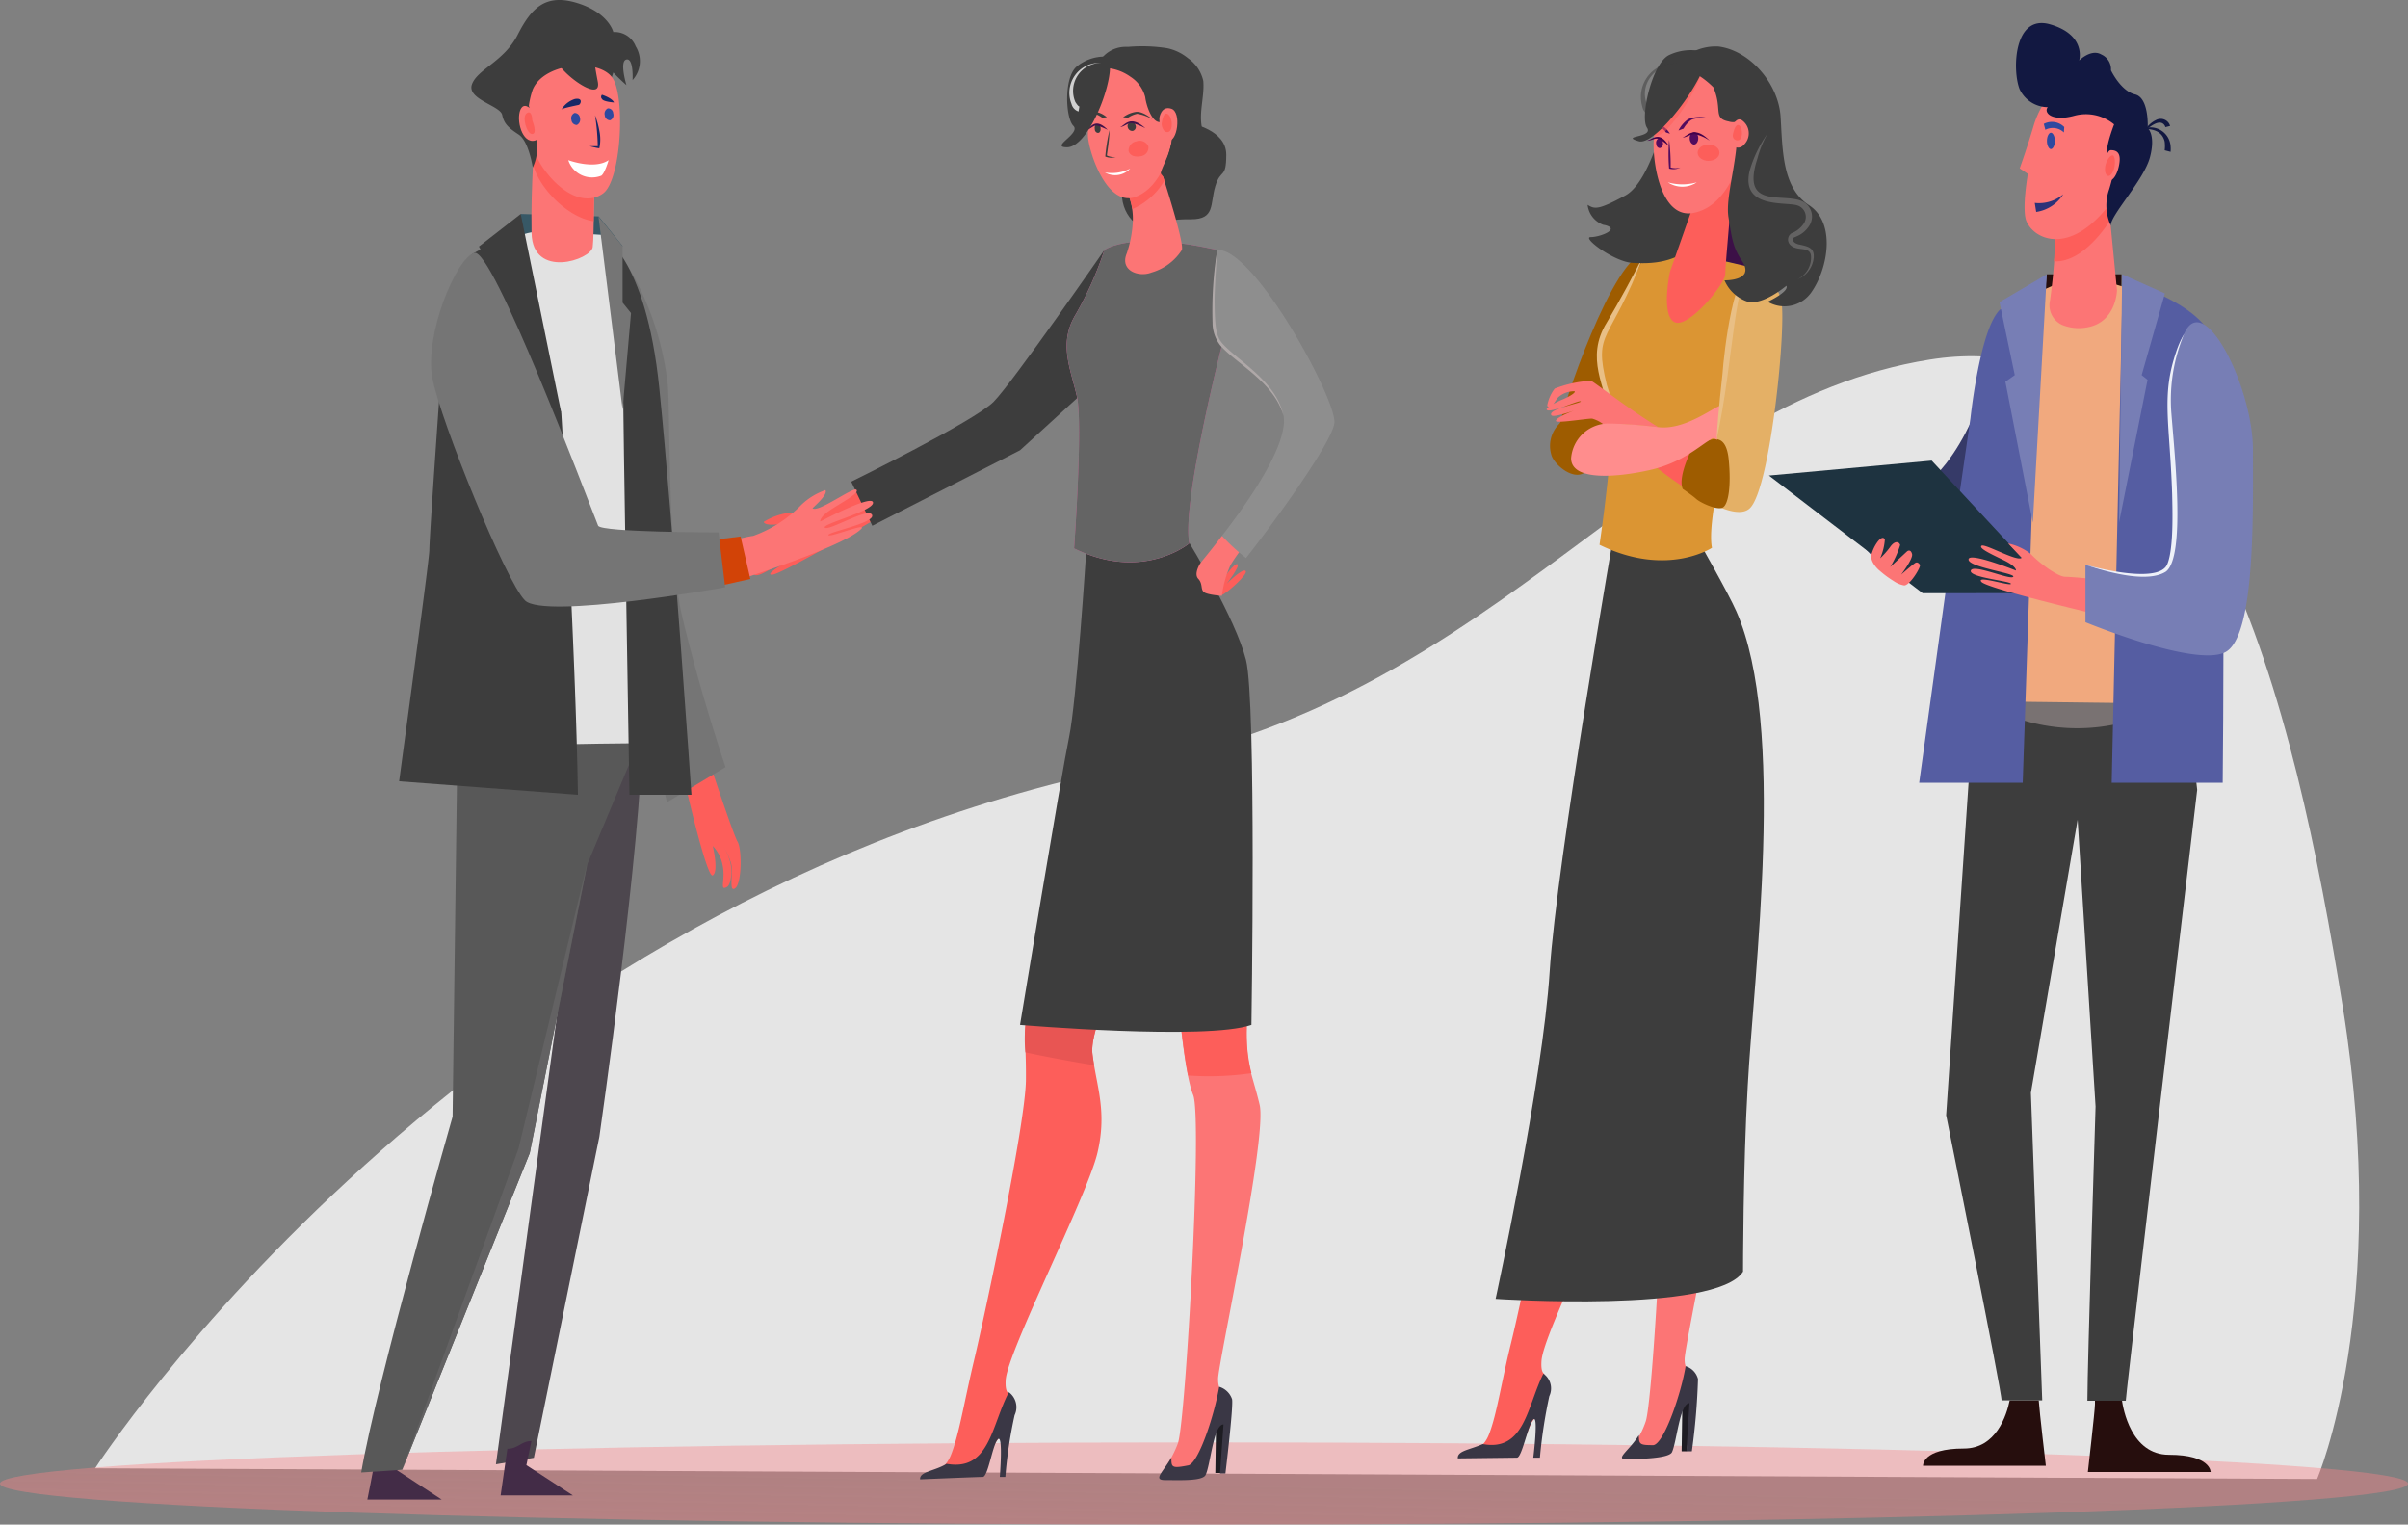 <svg id="Layer_1" data-name="Layer 1" xmlns="http://www.w3.org/2000/svg" xmlns:xlink="http://www.w3.org/1999/xlink" viewBox="0 0 200 126.61"><rect x="0" y="0" width="200" height="126.61" fill="#808080" stroke="none"/><defs><style>.cls-1{fill:#e5e5e5;}.cls-18,.cls-19,.cls-2,.cls-41{fill-opacity:0.5;}.cls-2{fill:url(#linear-gradient);}.cls-3{fill:#9e5c00;}.cls-4{fill:#1d1b22;}.cls-5{fill:#fc7575;}.cls-6{fill:#393644;}.cls-17,.cls-7{fill:#fd5e5a;}.cls-19,.cls-8{fill:#3d3d3d;}.cls-9{fill:#db9533;}.cls-10{fill:#e9bf85;}.cls-11{fill:#e4b066;}.cls-12{fill:#ff8d8d;}.cls-13{fill:#3c1047;}.cls-14{fill:#510b5e;}.cls-15{fill:#fff;}.cls-16{fill:#42004a;}.cls-17{opacity:0.53;isolation:isolate;}.cls-18{fill:#8b8989;}.cls-20{fill:#1d1c22;}.cls-21{fill:#e85553;}.cls-22{fill:#e469a6;}.cls-23{fill:#646464;}.cls-24{fill:#8e8e8e;}.cls-25{fill:#afa8a8;}.cls-26{fill:#3a3745;}.cls-27{fill:#42124a;}.cls-28{fill:#cfcfcf;}.cls-29{fill:#757575;}.cls-30{fill:#4d474e;}.cls-31{fill:#432c47;}.cls-32{fill:#585858;}.cls-33{fill:#636263;}.cls-34{fill:#375866;}.cls-35{fill:#e2e2e2;}.cls-36{fill:#172866;}.cls-37{fill:#2f499f;}.cls-38{fill:#d24307;}.cls-39{fill:#363a68;}.cls-40{fill:#260e0d;}.cls-41{fill:#b6a8a8;}.cls-42{fill:#f1a97e;}.cls-43{fill:#121841;}.cls-44{fill:#555da2;}.cls-45{fill:#777eb5;}.cls-46{fill:#1e3340;}.cls-47{fill:#eef1f9;}.cls-48{fill:#2b3278;}</style><linearGradient id="linear-gradient" x1="99.82" y1="-4.66" x2="100" y2="4.78" gradientTransform="matrix(1, 0, 0, -1, 0, 128)" gradientUnits="userSpaceOnUse"><stop offset="0" stop-color="#f98386"/><stop offset="1" stop-color="#f98386" stop-opacity="0.8"/></linearGradient></defs><path class="cls-1" d="M7.9,121.93s30.65-47.56,86.95-58.5c29.9-5.82,42.57-29.93,65.44-33.57s30.3,28.85,34.3,53.8-2.14,39.16-2.14,39.16Z" transform="translate(0 0)"/><path class="cls-2" d="M200,123.2c0,1.88-44.78,3.41-100,3.41S0,125.08,0,123.2s44.78-3.42,100-3.42S200,121.32,200,123.2Z" transform="translate(0 0)"/><path class="cls-3" d="M138.08,25.74s-.26-4.69-1.45-4.69c-2.52,0-7,12.86-7.18,14.74-.22,3.17,2,3.36,4.11,3.62s2.49-4.36,2.49-4.36Z" transform="translate(0 0)"/><path class="cls-4" d="M139.73,116.52l-.06,4h.42l.58-4.5Z" transform="translate(0 0)"/><path class="cls-5" d="M136.69,81.88s.49,6.17,1.23,8-.58,26.18-1.23,28.15a6.89,6.89,0,0,1-.51,1.17c-.72,1.19-.88,1.45.06,1.45,1.2,0,2.26-.23,2.49-.71.42-.84.77-3.78,1.58-3.78a3.6,3.6,0,0,0,.42-1.68c-.22-.88-.81-.42-.81-1.62s4-19.52,3.37-22.17-1.07-3-1.07-6.14S136.69,81.88,136.69,81.88Z" transform="translate(0 0)"/><path class="cls-6" d="M140,113.45c-.35,2.2-1.78,6.44-2.68,6.56-1.13,0-1.2-.06-1.2-.84-.71,1.2-2,2-1.1,2,1.2,0,3.62-.06,3.85-.58.39-.84.65-4.07,1.45-4.07l-.25,4h.45a56.19,56.19,0,0,0,.51-6A1.5,1.5,0,0,0,140,113.45Z" transform="translate(0 0)"/><path class="cls-7" d="M139.21,75.61s-4.49,8.56-4.2,11.08,1.23,4.59.42,8-7.27,16-7.4,18.33c-.07,1,.23,1.06.23,1.06a7.89,7.89,0,0,1-.88,3.81c-.45.46-.93,2.66-1.35,2.66s-4,.38-4,.38c-.1-.8,1-.16,1.65-1.84s1-4.23,1.84-7.63,4.17-19,4.17-22.62-.33-3.62.22-6a48.18,48.18,0,0,1,2.65-6.79Z" transform="translate(0 0)"/><path class="cls-6" d="M123.15,119.92c-1.07.48-2.13.55-2.07,1.19l4.91-.06c.42,0,.91-2.72,1.36-3.17s0,3.17,0,3.17h.55a41.51,41.51,0,0,1,.78-5.11,1.5,1.5,0,0,0-.49-1.87C126.83,116.78,126.64,120.56,123.15,119.92Z" transform="translate(0 0)"/><path class="cls-8" d="M124.22,107.86s18.32,1.23,20.55-2.26c0,0,0-8.79.39-15.42.49-9.27,3.23-29.93-.94-39.4-.68-1.55-3.1-5.78-3.1-5.78l-6.92-1.62s-4.91,28.15-5.49,37.3S124.22,107.86,124.22,107.86Z" transform="translate(0 0)"/><path class="cls-9" d="M136.63,21.08s1.61-.68,9.14,1.17l-.29,7.24s-3.94,12.79-3.29,16c0,0-3.75,2.49-9.34-.25,0,0,1.39-9.38.9-11.61s-1.52-4.26-.1-6.59A60.22,60.22,0,0,0,136.63,21.08Z" transform="translate(0 0)"/><path class="cls-10" d="M133.59,39.05c0-1,.13-3.23,0-4.72-.16-2.13-2-4.55-.13-7.56,1-1.68,2.23-3.94,3.1-5.69.42-.06,0,0,0,0-2.84,7.6-4.26,6.21-3.1,10.9C134,33.69,134.33,34.14,133.59,39.05Z" transform="translate(0 0)"/><path class="cls-7" d="M140.89,36.86a8.39,8.39,0,0,1-3.26,2,32.65,32.65,0,0,0,3.49,2.39,24.23,24.23,0,0,0,.52-4.2A6.69,6.69,0,0,1,140.89,36.86Z" transform="translate(0 0)"/><path class="cls-11" d="M147.91,24.77a4.7,4.7,0,0,0-2.17-2.56c-1.87-.22-2.49,9.15-2.49,9.15l-.74,5.4c-.16.16-.71,0-.91.09a25.71,25.71,0,0,1-.51,4.4c1.84,1.07,3.52,1.68,4.26.94C147.07,40.51,148.46,26.51,147.91,24.77Z" transform="translate(0 0)"/><path class="cls-3" d="M139.76,40.6s.81.55,1.13.84,1.68.94,2.17.72.74-1.78.52-4-1.36-1.68-1.88-1.52a3.34,3.34,0,0,1-.94.16S139.28,39.47,139.76,40.6Z" transform="translate(0 0)"/><path class="cls-3" d="M133.82,35.79s-.88-1.13-1.23-1.52-.84-.1-1.39.23-.29-.36-1.36.42a2.57,2.57,0,0,0-.94,3c.42.91,2,2.07,2.85,1.2A16.5,16.5,0,0,0,133.82,35.79Z" transform="translate(0 0)"/><path class="cls-5" d="M132.13,31.62a9.81,9.81,0,0,0-3,.65,3.28,3.28,0,0,0-.62,1.39.13.13,0,0,0,.13.13c-.16.12-.22.19-.16.25.29.29,2.68-.84,2.81-.71s-2.71.62-2.45,1.13c.09.23,1.19-.13,1.87-.35-.61.22-1.48.61-1.48.84s2.48-.19,3-.19a2.73,2.73,0,0,1,.91.45c.16,0,.29.06.35,0a34.49,34.49,0,0,1,4.24.26C135.17,33.91,132.33,31.65,132.13,31.62Zm-2.58,1.65c-.2.1-.39.19-.55.29.16-.16.29-.49.52-.65a2,2,0,0,1,1.26-.42C130.91,32.62,130.23,33,129.55,33.27Z" transform="translate(0 0)"/><path class="cls-12" d="M143,33.69c-.13.61-.35,2.42-.39,2.84,0,0-.32-.22-.42-.1-1,.55-2.42,2-5.23,2.62s-6.47.88-6.47-1a3.13,3.13,0,0,1,3-2.88,38,38,0,0,1,4.24.3C140.12,35.76,142.7,33.49,143,33.69Z" transform="translate(0 0)"/><path class="cls-10" d="M145.77,22.21c-1.77,0-1.74,7.83-3.2,14.29.13-2.3.46-5.11.49-5.43C143.19,29.26,144,21.89,145.77,22.21Z" transform="translate(0 0)"/><path class="cls-13" d="M147.39,22.83l-1.49-.52-3.33-.78L142,15.3l5.17,4.13Z" transform="translate(0 0)"/><path class="cls-8" d="M138.63,8.32S137.27,15,135,16.23s-2.55,1.14-3.14.78a2,2,0,0,0,1.2,1.62.6.6,0,0,0,.22.06c1.36.32-.38,1-1.16,1s1.94,2.07,3.49,2.14,5.72.32,6.82-5.08S138.63,8.32,138.63,8.32Z" transform="translate(0 0)"/><path class="cls-7" d="M140.7,16.88l-2,5.69s-.77,3.55.36,4.17,4.23-3.17,4.23-3.95.68-8.14.68-8.14Z" transform="translate(0 0)"/><path class="cls-5" d="M139.7,5.15a3.61,3.61,0,0,0-1.78,1.74c-.61,1.3-.16,3-.49,4.17s.17,7.15,3.17,6.63,4-4.65,4.27-5.56-.07-4.46-1.39-5.69A7.36,7.36,0,0,0,139.7,5.15Z" transform="translate(0 0)"/><path class="cls-14" d="M139.41,10.84a2.51,2.51,0,0,1,.8-.94,2.58,2.58,0,0,1,1.62-.1s-1.1-.06-1.42.2a2.23,2.23,0,0,0-.58.68Z" transform="translate(0 0)"/><path class="cls-14" d="M138.7,11.1a2,2,0,0,0-.72-.71c-.42-.2-.9.22-.9.22s.52-.26.77-.1a1.84,1.84,0,0,1,.52.49Z" transform="translate(0 0)"/><path class="cls-15" d="M140.93,15.14a4.37,4.37,0,0,1-2.4,0A2.16,2.16,0,0,0,140.93,15.14Z" transform="translate(0 0)"/><path class="cls-14" d="M140.34,11.48c0,.29.17.52.36.52s.35-.23.35-.52-.16-.51-.35-.51A.5.5,0,0,0,140.34,11.48Z" transform="translate(0 0)"/><path class="cls-16" d="M142,11.68c-1.33-1.33-1.84-.36-2.26-.26.35,0,.74-.36,1.13-.26A3.36,3.36,0,0,1,142,11.68Z" transform="translate(0 0)"/><path class="cls-14" d="M137.56,11.94c0,.22.17.38.33.35a.36.36,0,0,0,.22-.45c0-.23-.16-.39-.32-.36A.39.39,0,0,0,137.56,11.94Z" transform="translate(0 0)"/><path class="cls-16" d="M138.63,12.16c-.81-1.42-1.45-.51-1.84-.48.29.06.71-.29,1-.13A3.34,3.34,0,0,1,138.63,12.16Z" transform="translate(0 0)"/><path class="cls-7" d="M141,12.68c0,.39.42.68.91.68s.9-.29.9-.68-.42-.68-.9-.68S141,12.29,141,12.68Z" transform="translate(0 0)"/><path class="cls-14" d="M138.63,11.61a17.34,17.34,0,0,1,.13,2.3,1.49,1.49,0,0,0,.81,0,1.31,1.31,0,0,1-.94.09A14.45,14.45,0,0,1,138.63,11.61Z" transform="translate(0 0)"/><path class="cls-17" d="M139.7,5.15a3.61,3.61,0,0,0-1.78,1.74c-.61,1.3-.16,3-.49,4.17a2.84,2.84,0,0,0-.06.29,2.29,2.29,0,0,0,.94-.45,14.64,14.64,0,0,0,3.23-5.43A10.86,10.86,0,0,0,139.7,5.15Z" transform="translate(0 0)"/><path class="cls-8" d="M139,5.7a4.25,4.25,0,0,1,3.72-1.84c2.61.32,5,3.07,5.17,5.85s.13,5.88,2.36,7.33,1.61,5.21.19,7.24a2.73,2.73,0,0,1-3.62.78s1.81-.84,1.55-1.33c0,0-2.13,1.81-3.39,1.26a3.2,3.2,0,0,1-1.75-1.71s2.52.06,1.49-1.55c-.74-1.13-.84-1.65-1.16-3.69-.29-1.81.93-5.1.71-7.95a1.12,1.12,0,0,1-.68,0c-1.36-.26-.49-1-1.29-2.85C140.44,5.41,139.15,5.73,139,5.7Z" transform="translate(0 0)"/><path class="cls-8" d="M141.44,4.28a4.24,4.24,0,0,0-2.87.32c-1.39.78-2.36,5.14-1.78,6s-2.3.65-.68,1.13S142.87,4.86,141.44,4.28Z" transform="translate(0 0)"/><path class="cls-18" d="M146.81,11.09a10.32,10.32,0,0,0-1.49,3.08c-.77,3.23,3.07,2.55,4,2.9a1,1,0,0,1,.48,1.52,2.15,2.15,0,0,1-1,.78.62.62,0,0,0-.07,1c.59.55,1.69,0,1.69,1a2,2,0,0,1-1.1,1.81,2.14,2.14,0,0,0,1.32-1.78c.07-.84-.48-.94-1.23-1.1-.45-.1-.58-.39-.48-.52s.77-.19,1.32-1A1.41,1.41,0,0,0,150.1,17c-1.29-1.36-5.68.84-4.13-3.85A8.5,8.5,0,0,1,146.81,11.09Z" transform="translate(0 0)"/><path class="cls-5" d="M143.74,10.9s.32-1.23.9-.94a1.32,1.32,0,0,1,.26,2C144.35,12.68,143.32,12,143.74,10.9Z" transform="translate(0 0)"/><path class="cls-7" d="M143.93,11.16s.13-.78.42-.78.42.68.26,1.07S143.83,11.65,143.93,11.16Z" transform="translate(0 0)"/><path class="cls-19" d="M139.5,5.25a2.82,2.82,0,0,0-3.1,3.58,1,1,0,0,0,.58.75l.13-.46c-.13,0-.26-.32-.32-.45C136.14,7.06,137.37,5.31,139.5,5.25Z" transform="translate(0 0)"/><path class="cls-7" d="M63.43,43.34a5.21,5.21,0,0,1,2.26-.77c1.1.06,3.3-.23,3.85-.75a32,32,0,0,1,3.68-2l2.2,1.71s-10.5,6.23-11.31,6.2,2.33-1.61,2.13-1.81-3.32,2.39-3.61,1.75S66,45.73,66,45.28s-3.68,2.29-4.16,1.78,4-2.39,4-2.39-.19-.33-1.48.09-2.46.91-2.49.52,3.55-1.23,3.52-1.84C65.34,43.44,63.56,43.79,63.43,43.34Z" transform="translate(0 0)"/><path class="cls-8" d="M91.73,20.76s-7.62,11-9.2,12.6S70.7,40,70.7,40l1.75,3.66,12.27-6.27,7.5-6.85Z" transform="translate(0 0)"/><path class="cls-20" d="M101,118.32l-.06,4h.45l.58-4.62Z" transform="translate(0 0)"/><path class="cls-5" d="M97.84,82.69s.48,6.33,1.26,8.24-.61,26.91-1.26,28.91a9,9,0,0,1-.55,1.2c-.71,1.22-.87,1.48.1,1.48,1.22,0,2.32-.22,2.55-.74.42-.87.77-3.88,1.61-3.88a3.3,3.3,0,0,0,.42-1.71c-.22-.9-.8-.42-.8-1.68s4.1-20.06,3.45-22.77-1.09-3.07-1.09-6.34S97.84,82.69,97.84,82.69Z" transform="translate(0 0)"/><path class="cls-7" d="M95.06,76.07s-4.62,8.78-4.33,11.4,1.26,4.72.42,8.27-7.46,16.48-7.62,18.84c-.07,1,.22,1.1.22,1.1a7.94,7.94,0,0,1-.9,3.9c-.45.46-1,2.72-1.42,2.72s-4.11.39-4.11.39c-.09-.84,1-.17,1.68-1.91s1.07-4.33,1.91-7.85,4.27-19.55,4.3-23.26-.33-3.72.26-6.14a52.42,52.42,0,0,1,2.71-7Z" transform="translate(0 0)"/><path class="cls-21" d="M90.73,87.47c-.29-2.62,4.33-11.4,4.33-11.4l-6.88.48a52.42,52.42,0,0,0-2.71,7,10.75,10.75,0,0,0-.3,3.84c1.33.29,3.36.68,5.69,1.07C90.83,88.12,90.76,87.79,90.73,87.47Z" transform="translate(0 0)"/><path class="cls-7" d="M103.56,85.4c0-3.26-5.72-2.71-5.72-2.71s.32,4,.84,6.62a24.59,24.59,0,0,0,5.26-.19A13.16,13.16,0,0,1,103.56,85.4Z" transform="translate(0 0)"/><path class="cls-8" d="M90.21,45.89s-.8,12.41-1.42,15.35-4.07,23.87-4.07,23.87,15.48,1.3,19.22,0c0,0,.42-26.84-.45-30.3s-4.71-9.73-4.71-9.73Z" transform="translate(0 0)"/><path class="cls-22" d="M91.73,20.76s2.14-1.65,9.37,0c.2,0,.39,7.91.39,7.91s-3.36,13.15-2.71,16.45c0,0-3.85,3.23-9.57.42,0,0,.75-10.34.23-12.64s-1.55-4.39-.1-6.78A28.84,28.84,0,0,0,91.73,20.76Z" transform="translate(0 0)"/><path class="cls-23" d="M91.73,20.76s2.14-1.65,9.37,0c.2,0,.39,7.91.39,7.91s-3.36,13.15-2.71,16.45c0,0-3.85,3.23-9.57.42,0,0,.75-10.34.23-12.64s-1.55-4.39-.1-6.78A28.84,28.84,0,0,0,91.73,20.76Z" transform="translate(0 0)"/><path class="cls-7" d="M101.43,48.28c.12-.13,1.13-1.61,1.35-1.42s-.9,1.62-.9,1.62,1.32-1.33,1.58-1.07-1.74,2-2,2S101.43,48.28,101.43,48.28Z" transform="translate(0 0)"/><path class="cls-5" d="M99.68,46.8s-.55.84-.16,1.26.19.84.45,1.09,1.52.33,1.52.33a8.63,8.63,0,0,1,.71-2.55,12.11,12.11,0,0,1,1-1.43,19.14,19.14,0,0,0-1.71-1C100.46,45.86,99.68,46.76,99.68,46.8Z" transform="translate(0 0)"/><path class="cls-24" d="M101.1,20.76s-.71,5.72,0,7.27,4.78,3.29,5.49,6.39c.52,2.33-2.87,7.21-5.1,10.08a16.73,16.73,0,0,0,2,1.84c2.26-2.87,7.21-9.66,7.34-11.24C111,33.16,104.14,20.53,101.1,20.76Z" transform="translate(0 0)"/><path class="cls-25" d="M101.1,20.76c-.09,1.32-.19,2.61-.22,4,0,2.39.13,3.17.64,3.75,1.23,1.42,4.53,3.17,5.08,6-.78-2.78-3.95-4.33-5.24-5.82a3.08,3.08,0,0,1-.65-1.91A31.37,31.37,0,0,1,101.1,20.76Z" transform="translate(0 0)"/><path class="cls-26" d="M101.26,115.16c-.38,2.26-1.64,6.17-2.52,6.52-1.45.29-1.45.17-1.45-.64-.71,1.22-1.52,1.84-.58,1.87,1.23,0,3.16.1,3.42-.42.42-.87.65-4.2,1.49-4.2l-.29,4.07h.45s.68-5.62.55-6.17A1.61,1.61,0,0,0,101.26,115.16Z" transform="translate(0 0)"/><path class="cls-26" d="M78.62,121.56c-1,.61-2.26.64-2.2,1.29,0,0,4.75-.2,5.2-.2s.81-2.68,1.26-3.13.16,3.13.16,3.13h.46a37.25,37.25,0,0,1,.77-5.13,1.55,1.55,0,0,0-.48-1.91C82.33,118.39,82.2,122.2,78.62,121.56Z" transform="translate(0 0)"/><path class="cls-8" d="M98.94,10.26s2.91.52,2.91,2.58-.46,1.13-.91,2.62,0,2.75-2,2.75-1.62.13-2.62.71-2.91-.42-3.13-2.52,3.39-2,3.39-3.52S98.94,10.26,98.94,10.26Z" transform="translate(0 0)"/><path class="cls-5" d="M93.22,15.2a5.44,5.44,0,0,1,.87,3.13,9.54,9.54,0,0,1-.51,2.72c-.59,1.42,1,2,2.06,1.58a4.44,4.44,0,0,0,2.52-1.87c.26-.65-2.1-7.76-2.1-7.76Z" transform="translate(0 0)"/><path class="cls-7" d="M93.22,15.2,96.06,13s.29.84.65,2a5.74,5.74,0,0,1-2.65,2.36A6.35,6.35,0,0,0,93.22,15.2Z" transform="translate(0 0)"/><path class="cls-5" d="M91.22,5.61A3.24,3.24,0,0,0,90,7.45c-.29,1.23.42,2.68.36,3.71s1.48,6.17,4,5.17,3.07-4.88,3.1-5.72A7.62,7.62,0,0,0,94.67,6,6.09,6.09,0,0,0,91.22,5.61Z" transform="translate(0 0)"/><path class="cls-8" d="M92.15,10.81c0,.64-.13,1.45-.22,2.1a1.37,1.37,0,0,0,.74.13A1.27,1.27,0,0,1,91.8,13,15.42,15.42,0,0,1,92.15,10.81Z" transform="translate(0 0)"/><path class="cls-8" d="M93.28,9.74a2.35,2.35,0,0,1,1.07-.45c.58-.07,1.36.61,1.36.61a3.71,3.71,0,0,0-1.26-.45,2.21,2.21,0,0,0-.75.32Z" transform="translate(0 0)"/><path class="cls-8" d="M91.93,9.74A1.89,1.89,0,0,0,91,9.29c-.48-.06-1.1.58-1.1.58s.71-.48,1-.42a1.9,1.9,0,0,1,.64.32Z" transform="translate(0 0)"/><path class="cls-15" d="M93.87,14a3.32,3.32,0,0,1-2.1.32A1.7,1.7,0,0,0,93.87,14Z" transform="translate(0 0)"/><path class="cls-8" d="M93.67,10.58a.38.38,0,0,0,.42.29.35.35,0,0,0,.23-.45.39.39,0,0,0-.42-.29A.35.35,0,0,0,93.67,10.58Z" transform="translate(0 0)"/><path class="cls-27" d="M95.13,10.65c-1.3-1.17-1.72-.2-2.1-.1.32,0,.67-.39,1-.32A4.41,4.41,0,0,1,95.13,10.65Z" transform="translate(0 0)"/><path class="cls-8" d="M90.93,10.74c0,.2.19.33.32.29s.19-.22.16-.42-.19-.32-.32-.29S90.89,10.52,90.93,10.74Z" transform="translate(0 0)"/><path class="cls-27" d="M92,10.78c-1.07-1.1-1.42-.13-1.75,0,.26,0,.59-.42.88-.35A6.37,6.37,0,0,1,92,10.78Z" transform="translate(0 0)"/><path class="cls-7" d="M93.74,12.55c.09.36.51.52,1,.42a.72.72,0,0,0,.64-.81.78.78,0,0,0-1-.42A.76.76,0,0,0,93.74,12.55Z" transform="translate(0 0)"/><path class="cls-8" d="M91.09,5.57a2.55,2.55,0,0,1,2.45-1.68h.16A13.42,13.42,0,0,1,96.93,4a4,4,0,0,1,1.75.84,3.12,3.12,0,0,1,1.26,1.87c.13,1.39-.49,2.91,0,4.27v0a2.94,2.94,0,0,1-1.59,3.68c-.8.36-1.48.45-1.94-.26.07-.74,1.94-3.16.23-5-.13.09-.06.74-.32.74-.68,0-1.13-1.45-1.2-2.07A2.85,2.85,0,0,0,93.9,6.38a3.93,3.93,0,0,0-2.07-.74c-.19,0-.36,0-.48,0s-.26.07-.33.07A.78.78,0,0,0,91.09,5.57Z" transform="translate(0 0)"/><path class="cls-8" d="M91.83,4.7a3.65,3.65,0,0,0-2.42.84c-1.07.94-.91,4.27-.26,4.91s-2,1.78-.52,1.78C90.73,12.2,93.12,5,91.83,4.7Z" transform="translate(0 0)"/><path class="cls-28" d="M91.44,5.22A2.49,2.49,0,0,0,89,8.64a.88.88,0,0,0,.58.62l.07-.42c-.1,0-.26-.26-.33-.36A2.33,2.33,0,0,1,91.44,5.22Z" transform="translate(0 0)"/><path class="cls-5" d="M96.29,9.81s.13-1.07,1-.78.48,2.84-.26,2.62S96.29,9.81,96.29,9.81Z" transform="translate(0 0)"/><path class="cls-7" d="M96.48,10.32s.1-1.13.52-.84.45,1.43,0,1.49S96.48,10.32,96.48,10.32Z" transform="translate(0 0)"/><path class="cls-7" d="M58.88,63.18s2,6.07,2.38,6.72.35,3.47-.2,3.86-.16-1.16-.32-2a6.78,6.78,0,0,0-.9-1.89,5.6,5.6,0,0,1,.84,1.86c.16.77,0,1.8-.32,1.93-.62.35-.1-.61-.33-1.74a3.18,3.18,0,0,0-.83-1.67s.51,2.12,0,2.44-2.45-8.29-2.45-8.29Z" transform="translate(0 0)"/><path class="cls-29" d="M51.74,21.44A24.57,24.57,0,0,1,55.47,32c.19,2.38,0,14.24,1.19,19.19,1.51,6.4,3.6,12.51,3.6,12.51L55.4,66.62,51.58,51.38l-1-10.84Z" transform="translate(0 0)"/><path class="cls-30" d="M47.88,72.44,41.19,121.6l3.15-.54L49.78,94.4s3.56-24.73,3.56-33.67Z" transform="translate(0 0)"/><path class="cls-31" d="M30.51,124.53h6.18L32.83,122l.42-2c-.87,0-1.1.61-2,.61C31,122.12,30.51,124.53,30.51,124.53Z" transform="translate(0 0)"/><path class="cls-31" d="M41.58,124.18h6l-3.86-2.51.42-2c-.87,0-1.09.64-2,.64C41.93,121.8,41.58,124.18,41.58,124.18Z" transform="translate(0 0)"/><path class="cls-32" d="M53.15,53.47c-6.56.16-9.32,4.11-15.4,5.91L38,61.25l-.41,31.48S31.25,114.92,30,122.28c0,0,3.6-.23,3.41-.23L44,95.75l4.79-24,3.92-9.36Z" transform="translate(0 0)"/><path class="cls-33" d="M48.78,71.7,43.06,95.4l-9.65,26.65L44,95.75Z" transform="translate(0 0)"/><path class="cls-34" d="M43.25,17.77,43,21.44l8.72-1-2-2.47Z" transform="translate(0 0)"/><path class="cls-35" d="M54.6,46c0-12.48-1.93-24.92-4.66-26.5,0,0-3.19-.22-4.79-.26-2.45-.09-4.35,1.16-6.34,8-1.29,4.34-2.51,14.83-2.38,24,.07,4-.55,7.84-.48,10.71,6.88,0,11.9-.23,18.59-.23C54.6,59.51,54.6,49.93,54.6,46Z" transform="translate(0 0)"/><path class="cls-8" d="M46.62,34.3c0,.16-4-14.69-4-14.69A17,17,0,0,0,39.39,21c-1.8,1-2.64,8.33-2.64,8.33S35.66,44.5,35.66,45.68c0,.65-1.32,10.36-2.51,19.2L48,66C47.81,53.69,46.62,34.3,46.62,34.3Z" transform="translate(0 0)"/><path class="cls-8" d="M49.94,19.51s3.69,1.64,4.82,12.73S57.43,66,57.43,66H52.28s-.54-32.35-.54-34.57S49.94,19.51,49.94,19.51Z" transform="translate(0 0)"/><path class="cls-29" d="M49.71,18l2,16,.7-8-.7-.87V20.44Z" transform="translate(0 0)"/><path class="cls-5" d="M68.56,40.7a5.46,5.46,0,0,0-2,1.22,10.47,10.47,0,0,1-4,2.58c-.74.09-2.86.67-2.86.67l-.1,3.54s10.26-3.12,11.93-4.79c.58-.58-2.7.77-2.73.51s3.92-1,3.63-1.67-3.57,1.35-3.92,1.06,4.08-1.38,4-2.09-4.38,1.58-4.38,1.58-.12-.36,1-1.07,2.25-1.31,2-1.57-3.19,1.93-3.64,1.54C67.43,42.21,68.81,41.09,68.56,40.7Z" transform="translate(0 0)"/><path class="cls-8" d="M46.62,34.3,43.25,17.77l-3.47,2.7,3,5.66-.22,1.77Z" transform="translate(0 0)"/><path class="cls-8" d="M45.24,14.78c-.16-.09-2-4.76-2-4.76S42,6.52,42.77,5.94s2.73-2.64,4.4-2.67a7.09,7.09,0,0,1,3,.55,20.6,20.6,0,0,1,1.25,1.93s-.51-.61-.77,1.67S45.24,14.78,45.24,14.78Z" transform="translate(0 0)"/><path class="cls-5" d="M49.49,14.59c-.2.61-.13,4.86-.26,5.92s-5,2.7-5.08-1.16.29-8.36.29-8.36Z" transform="translate(0 0)"/><path class="cls-7" d="M49.49,14.59,47.81,13.4,44.44,11v.09c0,.13,0,.42-.07.81a.9.9,0,0,1,0,.26v0c0,.29,0,.61-.06,1v.65c.64,2.05,3,4.3,5,4.56a2,2,0,0,1,0-.42A23.7,23.7,0,0,1,49.49,14.59Z" transform="translate(0 0)"/><path class="cls-5" d="M44.24,7.45a7.4,7.4,0,0,0,.84,6.46c1.48,2.13,3.51,3.22,5,2.16s1.87-7.78.84-9.52S45.18,5.14,44.24,7.45Z" transform="translate(0 0)"/><path class="cls-8" d="M44.25,13.91s-.33-2.18-1.16-2.73-1.22-.87-1.38-1.64S38.75,8.25,39.2,7,41.87,5.1,43,2.88,45.31-.56,47.94.25s3,2.41,3,2.41A1.88,1.88,0,0,1,52.8,3.85a2.34,2.34,0,0,1-.26,2.8s.1-1.84-.51-1.71,0,2.13,0,2.13a16.66,16.66,0,0,1-1.93-2c-1-1.19-.74.2-.45,1.71s-1.93.09-2.9-1-2.38-.06-2.89,1.48S45.47,11.25,44.25,13.91Z" transform="translate(0 0)"/><path class="cls-5" d="M44.73,9.86s-.94-1.57-1.42-.9-.09,2.74.93,2.74S44.73,9.86,44.73,9.86Z" transform="translate(0 0)"/><path class="cls-7" d="M44.21,10s0-.9-.45-.61,0,1.77.45,1.74S44.21,10,44.21,10Z" transform="translate(0 0)"/><path class="cls-36" d="M49.42,9.57a6.91,6.91,0,0,1,.36,1.29,3.5,3.5,0,0,1,0,1.45c-.1,0-.42-.07-.81-.17h.77l-.09.07A18.47,18.47,0,0,0,49.42,9.57Z" transform="translate(0 0)"/><path class="cls-37" d="M48.17,9.8a.5.5,0,0,1-.26.58.45.45,0,0,1-.45-.42.48.48,0,0,1,.26-.58A.45.45,0,0,1,48.17,9.8Z" transform="translate(0 0)"/><path class="cls-37" d="M50.93,9.41a.47.47,0,0,1-.25.58.44.44,0,0,1-.45-.42A.49.49,0,0,1,50.48,9,.42.42,0,0,1,50.93,9.41Z" transform="translate(0 0)"/><path class="cls-36" d="M46.62,9.12a2,2,0,0,1,1.13-.9c.71-.13.48.45.32.49S46.59,9,46.62,9.12Z" transform="translate(0 0)"/><path class="cls-36" d="M50,7.87s.83.26,1,.64c0,0-.9-.06-1-.29A.24.24,0,0,1,50,7.87Z" transform="translate(0 0)"/><path class="cls-15" d="M47.2,13.3s2.16.81,3.35,0c0,0-.32,1.1-.61,1.29A2.08,2.08,0,0,1,47.2,13.3Z" transform="translate(0 0)"/><path class="cls-38" d="M57.91,45l3.6-.45.81,3.53-3.89.87Z" transform="translate(0 0)"/><path class="cls-29" d="M39.39,21c-1.51.45-4.18,6.85-3.47,10.45S42,48.26,43.6,49.86s16.63-1.09,16.63-1.09l-.55-4.56s-9.74,0-10-.55C48.62,41,40.9,20.51,39.39,21Z" transform="translate(0 0)"/><path class="cls-39" d="M165.81,28.41s-1,6-4.17,10.07c-2.34,3-7.3,6.42-7.3,6.42L157.15,48l7.72-6.35Z" transform="translate(0 0)"/><path class="cls-40" d="M170,22.78h6.2L176,43.11l-8.21.55Z" transform="translate(0 0)"/><path class="cls-40" d="M163.11,120.29c-3.49,0-3.39,1.43-3.39,1.43h10.2s-.52-4.4-.59-5.44h-2.41C166.66,117.55,165.78,120.29,163.11,120.29Z" transform="translate(0 0)"/><path class="cls-40" d="M180.15,120.81c-3.16,0-3.81-3.85-3.91-4.53H174v.33c0,.49-.59,5.63-.59,5.63h10.2S183.63,120.81,180.15,120.81Z" transform="translate(0 0)"/><path class="cls-8" d="M179.24,93.12l3.25-27.53-.91-8.15H163.66l-.13,7.17-1.89,28s4.69,23.29,4.6,23.68h3.38c0-.1-.94-25.54-.94-25.54l3.88-22.68,1.49,23.82s-.68,21.47-.68,24.43h3.19C176.53,116.21,179.24,93.12,179.24,93.12Z" transform="translate(0 0)"/><path class="cls-41" d="M181.71,58.48l-.13-1.07H163.66l0,.94,3.78,1.27a15.56,15.56,0,0,0,9.45.23Z" transform="translate(0 0)"/><path class="cls-42" d="M182.82,28.18c-2-2.18-6.45-5.66-11.44-4.85l-5.21,2.31-1.53,11.21-1.37,21.37,18.54.23,1.76-20.78S184.77,30.37,182.82,28.18Z" transform="translate(0 0)"/><path class="cls-5" d="M170.76,18.31a51.92,51.92,0,0,1-.49,6.62,1.8,1.8,0,0,0,1,2.05,3.69,3.69,0,0,0,2.15.19c2.35-.45,2.41-3.06,2.41-3.06l-.78-8Z" transform="translate(0 0)"/><path class="cls-7" d="M175,16.13l-4.27,2.18s0,1.63-.13,3.39c1.11.07,2.51-.59,4-2.47.23-.3.43-.56.62-.85Z" transform="translate(0 0)"/><path class="cls-5" d="M171,7.07a7.56,7.56,0,0,0-2.08,3.33c-.62,2.08-1.17,3.58-1.17,3.58l.68.46s-.52,2.9-.13,3.91c.62,1.49,3.29,2.73,6.32-.66s3.29-6.38,2.77-7.85S172.2,6.32,171,7.07Z" transform="translate(0 0)"/><path class="cls-43" d="M175.59,10.33a3.67,3.67,0,0,0-3.29-.72c-1.93.53-2.58-.29-2.22-.71a2.6,2.6,0,0,1-2.34-1.5c-.62-1.57-.49-6.26,2.54-5.38s2.41,3,2.41,3,1-1,1.85-.49a1.34,1.34,0,0,1,.79,1.31s.81,1.72,2,2,1.05,2.8,1.05,2.8.68.53.19,2.41-3.26,4.79-3.26,5.67a4,4,0,0,1-.13-3c.56-1.83.56-2.9,0-2.9S175.59,10.33,175.59,10.33Z" transform="translate(0 0)"/><path class="cls-5" d="M174.71,14s.19-1.53.61-1.53.82.16.72,1-.55,1.83-1.11,1.43A.7.7,0,0,1,174.71,14Z" transform="translate(0 0)"/><path class="cls-43" d="M179.85,10.56a.53.53,0,0,0-.26-.33c-.39-.19-.94.23-1.3.52l-.06-.06a2.18,2.18,0,0,1,.84-.72.81.81,0,0,1,1.17.49Z" transform="translate(0 0)"/><path class="cls-43" d="M179.79,12.48a2.89,2.89,0,0,0,0-.72c-.26-1.14-1.5-1-1.56-1.07v-.07a1.68,1.68,0,0,1,2.05,1.5,2.58,2.58,0,0,1,0,.49Z" transform="translate(0 0)"/><path class="cls-37" d="M170.67,11.7c0,.39-.17.68-.33.68s-.33-.29-.33-.68.17-.68.33-.68S170.67,11.31,170.67,11.7Z" transform="translate(0 0)"/><path class="cls-37" d="M171.42,11a1.33,1.33,0,0,0-1.54-.22l-.13-.49a1.44,1.44,0,0,1,1.7.26Z" transform="translate(0 0)"/><path class="cls-44" d="M169.4,23.56,168,65h-8.6L162,46.2l1.66-11.47s.81-7.69,2.54-9.09A21,21,0,0,1,169.4,23.56Z" transform="translate(0 0)"/><path class="cls-7" d="M175,13.36s.26-.52.49-.45.26,1.1-.13,1.56S174.61,14.18,175,13.36Z" transform="translate(0 0)"/><path class="cls-44" d="M176.3,23.33,175.39,65h9.22s.36-33-.68-36.49S176.3,23.33,176.3,23.33Z" transform="translate(0 0)"/><path class="cls-45" d="M166.07,25.09,170,22.78,168.84,43.4l-2.28-11.7.78-.55Z" transform="translate(0 0)"/><path class="cls-45" d="M176,43.4l.26-20.62,3.55,1.59-1.93,6.78.49.39Z" transform="translate(0 0)"/><path class="cls-46" d="M159.69,49.26l-12.77-9.77,13.52-1.24,10.23,11Z" transform="translate(0 0)"/><path class="cls-5" d="M166.79,45.13a4.59,4.59,0,0,1,1.89.88c.65.71,2.22,1.89,2.87,1.89s3.42.29,3.42.29l.45,3.13s-10.36-2.41-10.85-3,2.45.39,2.45.16-3.52-.52-3.33-1.1,3.26.81,3.52.52-3.71-.78-3.71-1.44,3.94.92,3.94.92.07-.33-1-.85-2.12-1-1.86-1.21,3,1.37,3.33,1Z" transform="translate(0 0)"/><path class="cls-45" d="M181.42,27.69a13.72,13.72,0,0,0-1.21,6.88c.3,4,.82,10.26,0,12.31s-7,0-7,0v4.79s9,3.72,11.57,2.51,2.34-11.69,2.34-16.84S183.05,24,181.42,27.69Z" transform="translate(0 0)"/><path class="cls-47" d="M181.42,27.7a14.17,14.17,0,0,0-1.08,6.54c.3,3.78,1.18,12-.45,13.23-1.57,1-5,0-6.75-.59,1.63.46,6.29,1.54,6.88-.06.52-1.3.42-4.4.39-5.8-.2-6-.91-8.11.32-11.76A8.12,8.12,0,0,1,181.42,27.7Z" transform="translate(0 0)"/><path class="cls-48" d="M169,16.85l.12.75a3.21,3.21,0,0,0,2.25-1.47A3.12,3.12,0,0,1,169,16.85Z" transform="translate(0 0)"/><path class="cls-5" d="M155.94,45a3.13,3.13,0,0,0-.46.91c-.29.65.49,1.37.66,1.5a8.36,8.36,0,0,0,1.14.84,2.18,2.18,0,0,0,.84.36c.46.1,1.47-1.56,1.34-1.72s-.2-.2-.33-.17-1.23,1-1.23,1,1-1.31.91-1.7-.33-.32-.43-.22L157,47.08a8.2,8.2,0,0,0,.82-1.82c-.07-.26-.43-.43-.85.19a6.84,6.84,0,0,1-.81.91,4.64,4.64,0,0,0,.39-1.56C156.36,44.41,155.94,45,155.94,45Z" transform="translate(0 0)"/></svg>